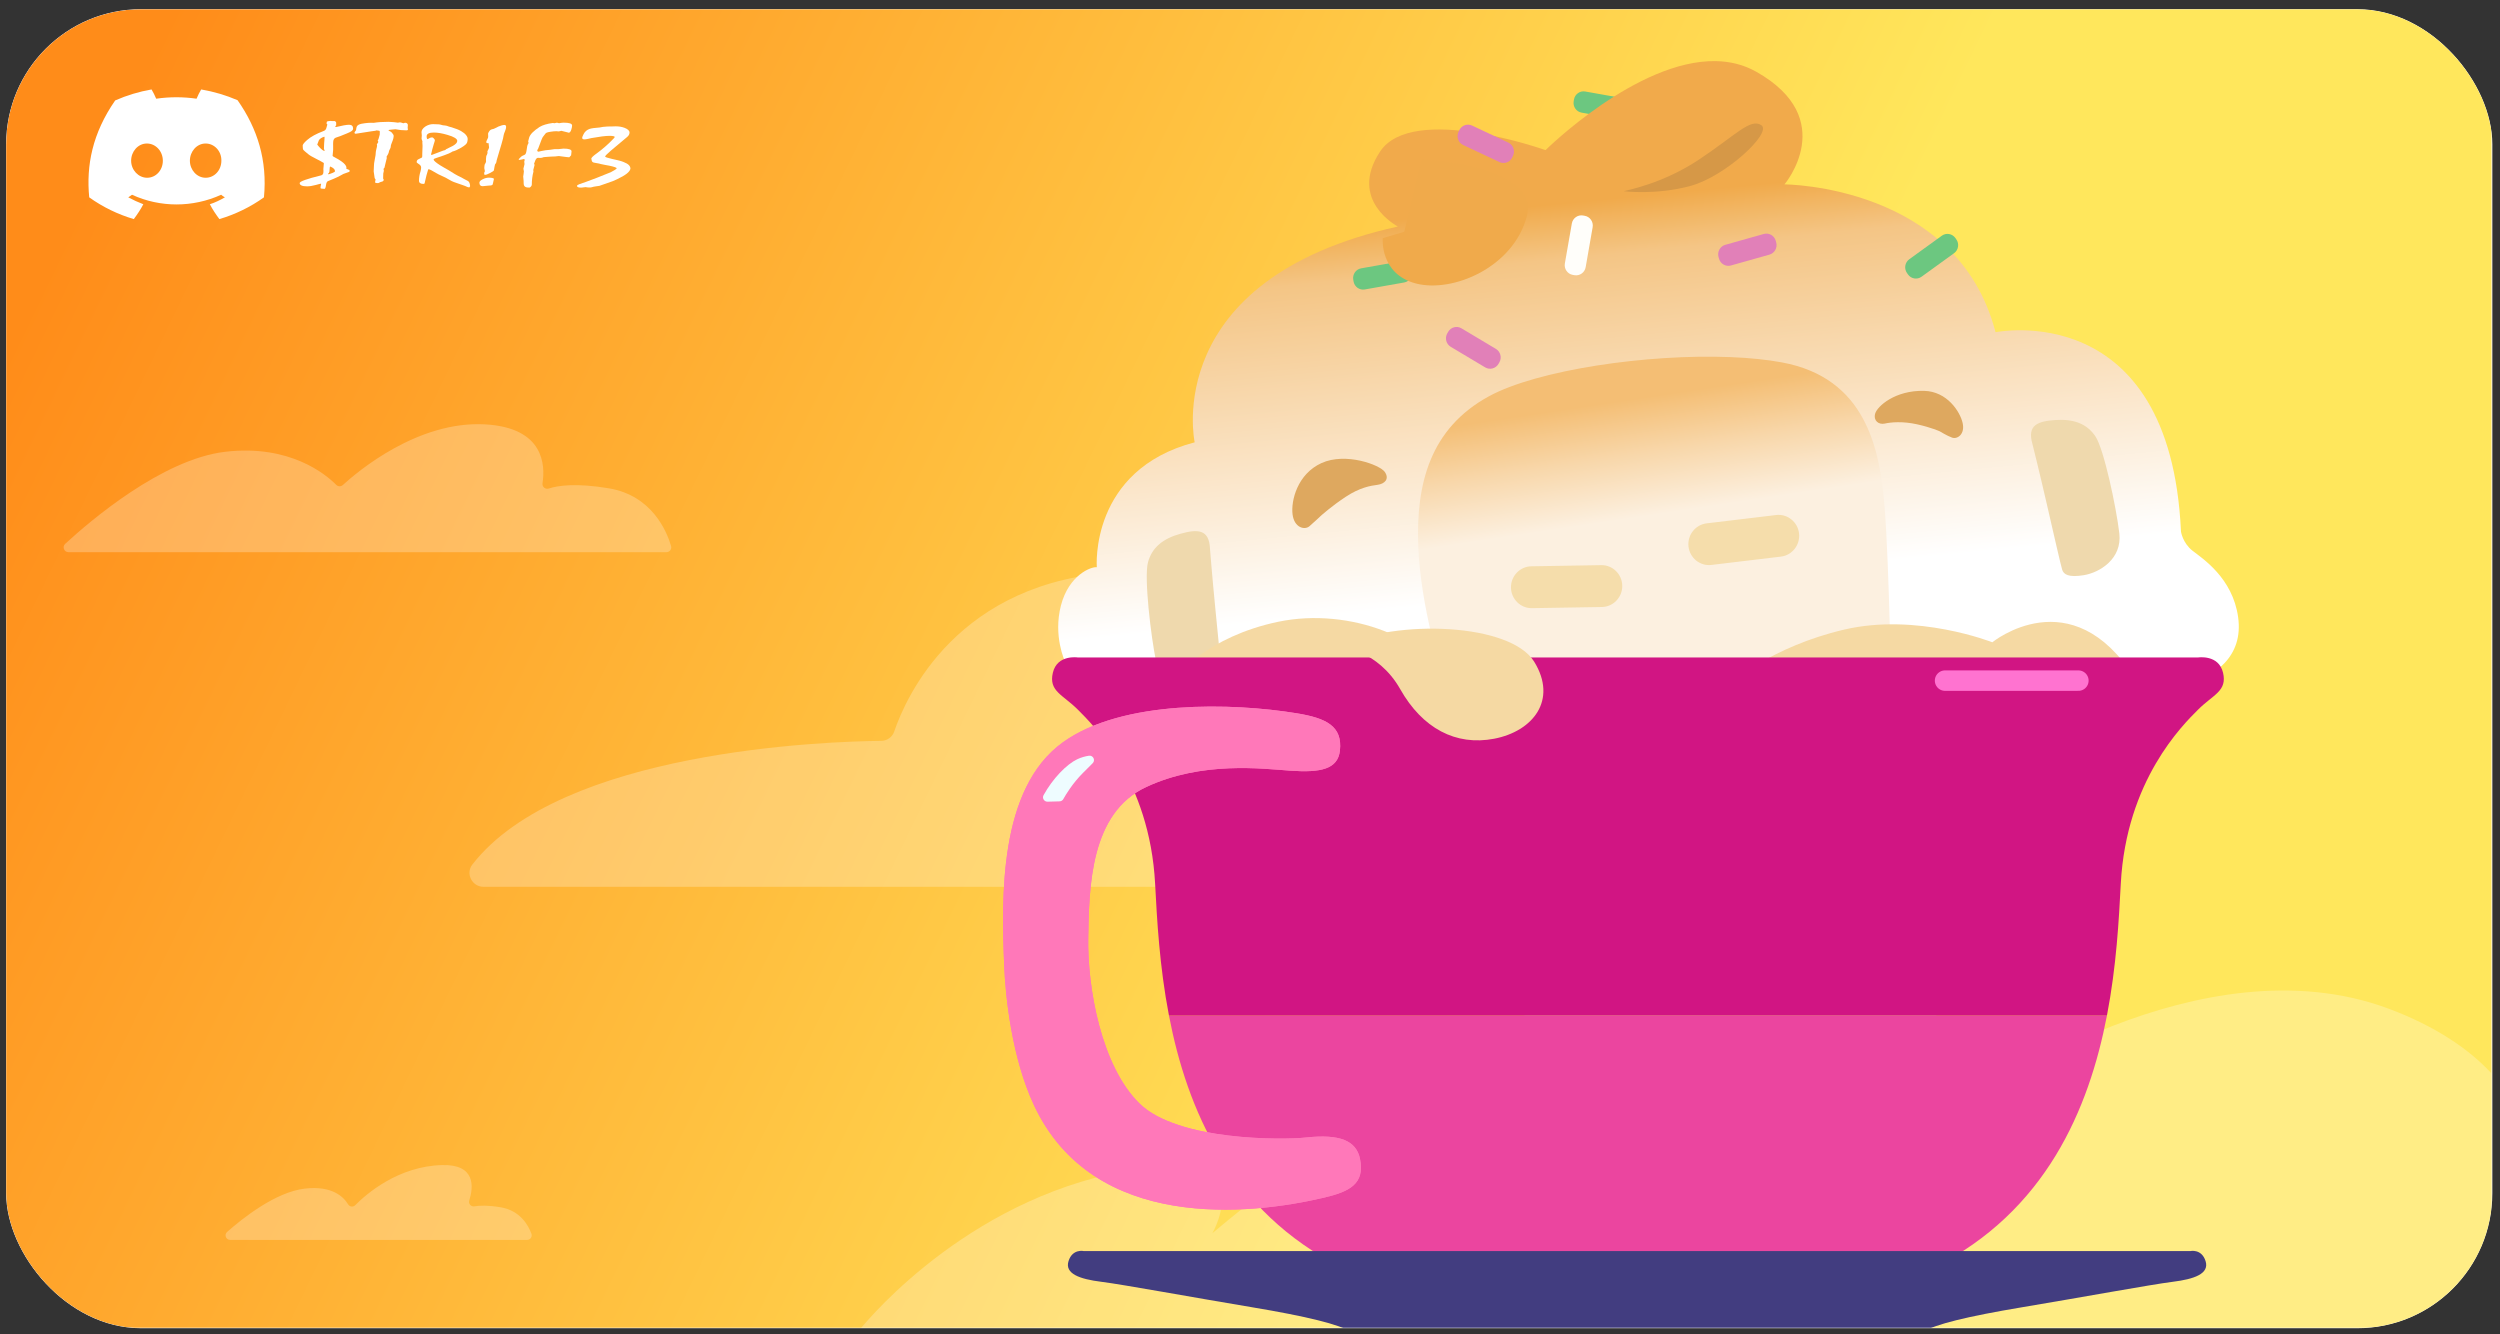 <?xml version="1.0" encoding="utf-8"?>
<svg width="815" height="435" viewBox="0 0 815 435" fill="none" xmlns="http://www.w3.org/2000/svg">
  <rect x="0" y="0" width="815" height="435" fill="#333333" stroke="none"/>
  <g clip-path="url(#clip0_867_93740)">
    <rect x="2" y="3" width="810.5" height="430" rx="44" fill="white"/>
    <g clip-path="url(#clip1_867_93740)">
      <mask id="mask0_867_93740" style="mask-type:luminance" maskUnits="userSpaceOnUse" x="-43" y="-167" width="900" height="600">
        <path d="M857 -167H-43V433H857V-167Z" fill="white"/>
      </mask>
      <g mask="url(#mask0_867_93740)">
        <path d="M43.51 1.75C20.549 1.75 1.763 20.537 1.763 43.498V391.947C1.763 414.908 20.549 433.695 43.51 433.695H770.489C793.45 433.695 812.237 414.908 812.237 391.947V43.498C812.237 20.537 793.45 1.75 770.489 1.75H43.51Z" fill="url(#paint0_linear_867_93740)"/>
        <g opacity="0.25">
          <path d="M774.217 433.512C586.691 433.512 279.786 434.079 279.786 434.079C279.786 434.079 310.576 394.309 361.891 382.763C413.207 371.217 395.247 402.007 395.247 402.007C395.247 402.007 506.859 307.072 569.721 305.789C632.583 304.507 645.412 357.105 645.412 357.105C645.412 357.105 717.254 305.789 778.833 328.882C794.034 334.582 804.984 342.073 812.194 349.898L812.117 395.645C812.117 395.645 811.952 399.925 809.883 405.58C806.058 416.039 796.101 431.55 774.217 433.512Z" fill="white"/>
          <path d="M157.62 289.097H522.578C525.865 289.097 528.097 285.702 526.729 282.712C524.372 277.563 518.902 269.947 506.209 262.331C492.268 253.967 481.813 254.896 475.931 256.769C473.28 257.614 470.52 255.974 470.033 253.234C468.722 245.859 464.11 233.597 448.216 226.643C435.018 220.869 426.396 223.789 421.334 227.533C418.707 229.477 414.935 228.02 414.256 224.824C411.207 210.479 400.743 184.693 364.944 186.494C312.109 189.152 295.314 227.301 291.517 238.465C290.899 240.283 289.202 241.5 287.281 241.521C269.276 241.714 182.937 244.599 153.988 281.834C151.692 284.787 153.879 289.097 157.62 289.097Z" fill="white"/>
          <path d="M22.334 180.011H217.253C218.3 180.011 219.062 179.014 218.769 178.009C217.389 173.261 212.587 161.541 198.426 159.18C187.808 157.411 181.926 158.272 178.902 159.261C177.771 159.631 176.669 158.688 176.856 157.512C177.788 151.628 177.354 139.474 158.253 138.35C136.309 137.059 116.605 153.686 111.77 158.113C111.149 158.681 110.205 158.659 109.612 158.062C106.231 154.658 94.459 144.805 73.443 147.277C52.852 149.7 29.302 169.871 21.257 177.288C20.203 178.26 20.9 180.011 22.334 180.011Z" fill="white"/>
          <path d="M75.03 404.208H171.851C172.893 404.208 173.606 403.172 173.245 402.194C172.223 399.416 169.563 394.633 163.183 393.569C159.095 392.888 156.381 392.97 154.631 393.268C153.545 393.453 152.645 392.416 152.978 391.366C154.353 387.034 155.168 379.514 144.095 379.813C129.826 380.198 119.49 389.171 115.802 392.894C115.122 393.58 113.983 393.448 113.486 392.62C112.038 390.207 108.305 386.437 99.35 387.49C89.809 388.613 79.025 397.196 74.038 401.608C73.01 402.517 73.658 404.208 75.03 404.208Z" fill="white"/>
        </g>
        <mask id="mask1_867_93740" style="mask-type:luminance" maskUnits="userSpaceOnUse" x="-43" y="-167" width="900" height="600">
          <path d="M-43 -167H857V433H-43V-167Z" fill="white"/>
        </mask>
        <g mask="url(#mask1_867_93740)">
          <path d="M881.41 636.847C861.694 635.75 838.008 629.487 833.117 587.287C827.418 538.104 825.381 461.512 863.538 436.366C893.944 416.329 929.455 431.247 934.147 474.967C937.211 503.527 940.746 544.332 935.628 584.741C931.996 613.412 918.114 638.89 881.41 636.847Z" fill="#698EFF"/>
        </g>
        <path d="M516.776 29.827L529.624 32.113C531.336 32.417 532.49 34.088 532.189 35.825L532.09 36.397C531.789 38.134 530.142 39.307 528.431 39.002L515.583 36.716C513.872 36.412 512.718 34.74 513.018 33.004L513.118 32.431C513.419 30.695 515.065 29.522 516.776 29.827Z" fill="#6CC780"/>
        <path d="M503.843 48.942C503.843 48.942 460.436 33.474 449.893 49.43C439.349 65.387 455.706 73.844 455.706 73.844C377.914 91.079 389.466 144.196 389.466 144.196C355.093 153.199 357.558 184.91 357.558 184.91C355.751 184.675 348.458 187.407 345.868 197.374C343.279 207.339 347.16 215.579 347.16 215.579C347.16 215.579 700.597 227.266 711.322 223.979C722.046 220.693 731.42 214.115 729.633 201.212C727.845 188.309 717.891 182.007 714.714 179.499C711.538 176.992 710.998 173.305 710.998 173.305C707.506 96.628 650.542 108.3 650.542 108.3C638.097 60.274 581.742 60.108 581.742 60.108C581.742 60.108 599.828 38.766 572.522 23.376C568.376 21.04 563.91 20.003 559.31 19.922C533.61 19.475 503.843 48.942 503.843 48.942Z" fill="url(#paint1_linear_867_93740)"/>
        <path d="M662.549 144.632C662.549 144.632 664.773 153.499 667.165 163.921C669.455 173.905 671.788 184.145 672.262 185.7C672.735 187.255 674.28 188.331 679.342 187.506C684.403 186.68 691.891 182.246 690.899 173.837C689.908 165.428 685.909 146.445 683.109 142.262C680.31 138.079 675.997 136.559 670.164 136.924C664.331 137.289 660.809 138.568 662.549 144.632Z" fill="#EFD9AD"/>
        <path d="M394.45 178.801C394.45 178.801 395.164 187.923 396.217 198.572C397.225 208.772 398.273 219.229 398.319 220.855C398.366 222.483 397.246 224.01 392.194 224.892C387.142 225.774 378.647 224.04 376.91 215.757C375.175 207.474 372.921 188.196 374.24 183.317C375.559 178.438 379.156 175.582 384.791 174.011C390.427 172.439 394.168 172.491 394.45 178.801Z" fill="#EFD9AD"/>
        <path d="M519.204 74.071L516.927 87.111C516.624 88.847 514.975 90.017 513.265 89.71L512.702 89.609C510.991 89.302 509.839 87.63 510.143 85.894L512.419 72.855C512.722 71.117 514.37 69.948 516.081 70.254L516.645 70.356C518.356 70.663 519.507 72.335 519.204 74.071Z" fill="#FFFEFA"/>
        <path d="M576.847 83.008L564.275 86.549C562.601 87.02 560.852 86.016 560.388 84.316L560.236 83.756C559.771 82.057 560.763 80.281 562.436 79.81L575.008 76.269C576.683 75.797 578.432 76.802 578.896 78.501L579.049 79.061C579.512 80.76 578.522 82.537 576.847 83.008Z" fill="#E180B8"/>
        <path d="M457.765 92.087L444.914 94.365C443.202 94.669 441.557 93.495 441.259 91.758L441.161 91.186C440.863 89.448 442.019 87.779 443.731 87.475L456.582 85.197C458.294 84.893 459.938 86.066 460.237 87.804L460.335 88.376C460.633 90.113 459.477 91.784 457.765 92.087Z" fill="#6CC780"/>
        <path d="M637.037 82.535L626.409 90.222C624.995 91.246 623.013 90.908 622.005 89.472L621.672 88.999C620.664 87.563 620.999 85.55 622.413 84.525L633.039 76.839C634.454 75.815 636.438 76.153 637.445 77.589L637.777 78.062C638.785 79.499 638.452 81.511 637.037 82.535Z" fill="#6CC780"/>
        <path d="M430.664 168.1C430.664 168.1 434.088 165.002 438.722 161.951C443.357 158.899 446.801 158.347 449.073 158.05C451.345 157.753 453.056 156.205 451.455 153.866C449.855 151.528 438.689 147.384 430.808 150.961C422.926 154.539 420.817 163.272 421.374 167.684C421.931 172.095 425.343 172.872 426.882 171.55C428.422 170.227 430.664 168.1 430.664 168.1Z" fill="#DEA85F"/>
        <path d="M632.37 140.616C632.37 140.616 629.651 139.37 624.947 138.322C620.243 137.274 616.411 137.64 614.45 138.083C612.489 138.526 610.654 137.181 611.304 134.835C611.955 132.49 617.751 127.2 627.235 127.416C634.785 127.588 639.021 134.25 639.828 137.937C640.634 141.623 638.041 143.264 636.389 142.67C634.737 142.076 632.37 140.616 632.37 140.616Z" fill="#DEA85F"/>
        <path d="M485.408 129.18C466.188 139.647 461.603 157.765 462.347 177.929C463.091 198.093 470.197 219.905 470.197 219.905L616.561 227.017C616.561 227.017 615.929 185.129 614.393 165.457C612.858 145.783 608.005 123.159 580.9 118.14C575.973 117.227 570.322 116.666 564.25 116.42C536.916 115.315 501.135 120.617 485.408 129.18Z" fill="url(#paint2_linear_867_93740)"/>
        <path d="M529.343 62.34C530.218 62.006 541.773 60.027 553.729 52.116C565.685 44.204 570.703 38.334 574.229 40.839C577.754 43.346 562.421 57.514 551.173 60.593C539.926 63.672 529.343 62.34 529.343 62.34Z" fill="#D69847"/>
        <path d="M450.776 77.636C450.776 77.636 449.699 89.344 461.635 92.429C473.569 95.514 493.331 87.229 497.765 70.491C502.199 53.753 463.431 51.969 463.431 51.969L457.788 75.546L450.776 77.636Z" fill="#F0AA4B"/>
        <path d="M580.596 181.453L557.914 184.171C554.241 184.611 550.884 181.921 550.452 178.193C550.02 174.465 552.672 171.055 556.344 170.615L579.026 167.897C582.699 167.457 586.056 170.147 586.488 173.875C586.92 177.603 584.269 181.013 580.596 181.453Z" fill="#F5DDAB"/>
        <path d="M522.241 197.883L499.406 198.262C495.708 198.323 492.634 195.304 492.576 191.55C492.518 187.796 495.496 184.675 499.193 184.614L522.027 184.235C525.725 184.173 528.799 187.194 528.857 190.948C528.915 194.701 525.938 197.821 522.241 197.883Z" fill="#F5DDAB"/>
        <path d="M484.175 119.772L472.934 113.057C471.438 112.164 470.935 110.188 471.817 108.668L472.107 108.167C472.989 106.647 474.935 106.134 476.431 107.029L487.672 113.743C489.169 114.638 489.673 116.613 488.791 118.134L488.5 118.633C487.618 120.154 485.673 120.666 484.175 119.772Z" fill="#E180B8"/>
        <path d="M479.892 40.929L491.729 46.491C493.305 47.231 493.996 49.147 493.266 50.748L493.025 51.275C492.295 52.876 490.407 53.579 488.83 52.839L476.994 47.277C475.418 46.536 474.726 44.62 475.457 43.02L475.697 42.493C476.427 40.893 478.316 40.188 479.892 40.929Z" fill="#E180B8"/>
        <path d="M564.002 222.807C564.002 222.807 577.424 210.83 601.172 205.254C624.921 199.678 649.495 209.385 649.495 209.385C649.495 209.385 675.308 188.321 695.959 221.155L564.002 222.807Z" fill="#F5D9A3"/>
        <path d="M382.965 221.27C383.206 220.546 393.585 207.512 416.756 202.685C439.926 197.857 466.717 208.236 472.51 224.407L382.965 221.27Z" fill="#F5D9A3"/>
        <path d="M437.558 413.266C438.131 413.552 507.314 413.376 533.973 413.298C560.632 413.376 629.815 413.552 630.388 413.266C666.939 394.99 681.008 361.486 686.865 331.066H381.081C386.938 361.486 401.007 394.99 437.558 413.266Z" fill="#EB459F"/>
        <path d="M724.711 219.3C723.293 213.272 716.554 214.337 716.554 214.337H541.101H526.845H351.391C351.391 214.337 344.653 213.272 343.235 219.3C341.816 225.328 346.428 226.393 351.391 231.358C356.356 236.322 374.795 254.406 376.567 288.092C377.18 299.747 377.983 314.975 381.081 331.066H686.865C689.962 314.975 690.765 299.747 691.378 288.092C693.151 254.406 711.59 236.322 716.554 231.358C721.519 226.393 726.129 225.328 724.711 219.3Z" fill="#D11583"/>
        <path d="M476.477 225.336L476.444 225.335L476.428 225.332L476.425 225.331H476.427H476.394M634.088 221.884H661.113H677.553" stroke="#FF73D0" stroke-width="6.671" stroke-linecap="round"/>
        <path d="M436.672 210.65C436.672 210.65 449.222 211.856 456.463 224.649C463.704 237.441 474.564 243.234 487.116 240.82C499.666 238.406 507.872 228.269 500.149 215.718C492.426 203.168 455.498 201.719 436.672 210.65Z" fill="#F5D9A3"/>
        <path d="M719.017 411.117C717.712 406.984 714.013 407.855 714.013 407.855H568.688H566.313H353.344C353.344 407.855 349.647 406.984 348.341 411.117C347.036 415.25 352.04 416.991 359.001 417.861C365.961 418.731 389.671 423.081 407.944 426.126C426.215 429.172 436.657 431.782 440.355 434.176H539.316H595.687H627.004C630.701 431.782 641.142 429.172 659.414 426.126C677.686 423.081 701.396 418.731 708.357 417.861C715.318 416.991 720.322 415.25 719.017 411.117Z" fill="#423D80"/>
        <path d="M346.552 241.957C325.551 257.029 326.459 292.495 327.372 315.024C327.767 324.763 329.819 344.855 337.114 360.387C356.527 401.717 407.601 396.088 431.561 390.446C439.93 388.474 444.997 385.969 443.371 377.835C442.169 371.831 436.765 369.628 425.756 370.83C418.166 371.658 383.999 371.956 371.517 359.778C359.035 347.6 354.468 322.027 354.772 305.587C355.076 289.146 355.381 265.095 373.648 256.571C391.914 248.046 411.533 250.603 420.725 251.247C430.589 251.94 436.16 250.732 436.818 244.672C437.684 236.712 432.353 234.102 422.663 232.52C401.764 229.109 365.908 228.066 346.552 241.957Z" fill="#FF78B9"/>
        <path d="M346.552 241.957C325.551 257.029 326.459 292.495 327.372 315.024C327.767 324.763 329.819 344.855 337.114 360.387C356.527 401.717 407.601 396.088 431.561 390.446C439.93 388.474 444.997 385.969 443.371 377.835C442.169 371.831 436.765 369.628 425.756 370.83C418.166 371.658 383.999 371.956 371.517 359.778C359.035 347.6 354.468 322.027 354.772 305.587C355.076 289.146 355.381 265.095 373.648 256.571C391.914 248.046 411.533 250.603 420.725 251.247C430.589 251.94 436.16 250.732 436.818 244.672C437.684 236.712 432.353 234.102 422.663 232.52C401.764 229.109 365.908 228.066 346.552 241.957Z" fill="#FF78B9"/>
        <path d="M341.504 261.352L345.426 261.24C345.932 261.225 346.388 260.952 346.635 260.51C347.476 259.001 349.692 255.328 353 252.02L356.217 248.803C357.197 247.822 356.358 246.158 354.986 246.366C353.832 246.542 352.509 246.885 351.16 247.523C347.728 249.149 343.179 253.809 340.193 259.243C339.663 260.208 340.404 261.384 341.504 261.352Z" fill="#EEFCFF"/>
        <mask id="mask2_867_93740" style="mask-type:luminance" maskUnits="userSpaceOnUse" x="-43" y="-167" width="900" height="600">
          <path d="M-43 -167H857V433H-43V-167Z" fill="white"/>
        </mask>
        <g mask="url(#mask2_867_93740)">
          <path d="M 105.573 53.285 C 105.539 53.23 105.52 53.17 105.52 53.106 C 105.312 52.95 104.99 52.765 104.549 52.548 C 104.107 52.333 103.595 52.065 103.007 51.743 C 102.47 51.469 101.992 51.214 101.567 50.979 C 101.144 50.746 100.796 50.514 100.519 50.283 C 100.051 49.899 99.681 49.588 99.404 49.354 C 99.127 49.121 98.971 48.971 98.936 48.906 C 98.832 48.806 98.765 48.633 98.73 48.39 C 98.695 48.146 98.678 47.832 98.678 47.447 C 98.678 47.282 98.794 47.048 99.029 46.744 C 99.262 46.442 99.622 46.08 100.103 45.657 C 100.726 45.106 101.483 44.589 102.374 44.107 C 103.262 43.626 104.267 43.174 105.392 42.751 C 105.668 42.66 105.884 42.535 106.039 42.373 C 106.196 42.213 106.308 42.018 106.378 41.787 C 106.479 41.421 106.593 41.026 106.714 40.603 L 106.455 40.287 C 106.455 40.094 106.497 39.875 106.584 39.626 C 106.653 39.58 106.781 39.542 106.96 39.508 C 107.14 39.478 107.397 39.448 107.725 39.42 C 107.899 39.448 108.096 39.466 108.32 39.474 C 108.546 39.484 108.812 39.479 109.124 39.461 C 109.332 39.58 109.47 39.682 109.539 39.764 C 109.574 39.81 109.592 39.922 109.592 40.101 C 109.592 40.28 109.592 40.521 109.592 40.824 C 109.592 40.907 109.566 40.948 109.513 40.948 C 109.461 40.948 109.384 41.058 109.281 41.279 C 109.314 41.334 109.349 41.368 109.384 41.381 C 109.419 41.395 109.487 41.402 109.592 41.402 C 111.596 40.916 113.005 40.672 113.819 40.672 C 114.23 40.672 114.551 40.776 114.777 40.983 C 115.001 41.189 115.114 41.503 115.114 41.926 C 115.114 42.137 115.022 42.339 114.84 42.531 C 114.659 42.724 114.379 42.913 113.999 43.096 C 113.669 43.253 113.341 43.396 113.015 43.529 C 112.687 43.663 112.348 43.799 112.001 43.936 C 111.743 44.056 111.399 44.199 110.965 44.363 C 110.532 44.528 110.023 44.702 109.435 44.886 C 109.194 44.969 108.996 45.143 108.84 45.409 C 108.683 45.675 108.605 46.034 108.605 46.483 C 108.605 46.63 108.6 46.804 108.594 47.006 C 108.584 47.208 108.587 47.434 108.605 47.681 C 108.605 47.976 108.605 48.221 108.605 48.418 C 108.605 48.616 108.605 48.774 108.605 48.892 C 108.605 49.104 108.577 49.426 108.515 49.856 C 108.455 50.288 108.425 50.61 108.425 50.82 C 108.529 50.93 108.607 51.005 108.657 51.041 C 109.297 51.371 109.847 51.675 110.304 51.949 C 110.762 52.225 111.112 52.454 111.353 52.638 C 111.856 52.997 112.237 53.336 112.496 53.657 C 112.753 53.978 112.907 54.29 112.96 54.592 C 112.928 54.63 112.902 54.673 112.884 54.723 C 112.867 54.774 112.855 54.841 112.855 54.923 C 112.893 54.98 113.002 55.046 113.18 55.123 C 113.36 55.201 113.6 55.3 113.894 55.419 C 113.947 55.494 113.97 55.599 113.97 55.736 C 113.97 55.8 113.963 55.855 113.945 55.901 C 113.929 55.947 113.894 55.99 113.842 56.025 L 111.923 56.714 C 111.717 56.833 111.461 56.975 111.161 57.141 C 110.859 57.306 110.492 57.494 110.059 57.705 C 109.747 57.861 109.329 58.052 108.802 58.276 C 108.272 58.502 107.662 58.752 106.974 59.026 C 106.611 59.129 106.378 59.567 106.276 60.341 C 106.172 61.118 106.015 61.528 105.807 61.574 C 105.375 61.556 105.046 61.528 104.821 61.491 C 104.595 61.455 104.485 61.395 104.485 61.313 C 104.485 61.167 104.499 60.978 104.524 60.748 C 104.551 60.519 104.607 60.253 104.692 59.949 L 104.562 59.88 C 104.319 59.945 104.056 60.012 103.772 60.08 C 103.489 60.149 103.204 60.225 102.931 60.307 C 102.394 60.454 101.889 60.564 101.41 60.637 C 100.937 60.712 100.501 60.748 100.103 60.748 C 99.327 60.748 98.73 60.659 98.316 60.48 C 97.901 60.3 97.694 60.032 97.694 59.673 C 97.694 59.417 98.274 59.077 99.442 58.654 C 100.607 58.233 102.359 57.737 104.692 57.168 C 104.884 57.121 105.046 57.023 105.183 56.871 C 105.322 56.72 105.399 56.511 105.417 56.245 C 105.451 56.063 105.462 55.874 105.444 55.681 C 105.427 55.488 105.417 55.3 105.417 55.117 C 105.467 54.501 105.52 53.891 105.573 53.285 Z M 105.727 44.555 C 105.295 44.693 104.935 44.859 104.641 45.051 C 104.347 45.244 104.122 45.46 103.966 45.698 C 103.775 46.194 103.595 46.671 103.422 47.13 C 103.561 47.315 103.707 47.498 103.863 47.681 C 104.017 47.866 104.19 48.058 104.38 48.259 C 104.605 48.48 104.821 48.671 105.029 48.831 C 105.237 48.992 105.444 49.109 105.652 49.182 C 105.791 49.146 105.859 49.1 105.859 49.044 L 105.6 48.59 C 105.6 48.38 105.607 48.118 105.624 47.805 C 105.642 47.493 105.659 47.112 105.676 46.662 C 105.711 46.24 105.742 45.869 105.768 45.547 C 105.793 45.226 105.807 44.955 105.807 44.734 L 105.727 44.555 Z M 107.697 54.29 C 107.612 54.318 107.552 54.391 107.517 54.51 C 107.484 54.631 107.466 54.796 107.466 55.006 C 107.466 55.383 107.44 55.683 107.391 55.908 C 107.336 56.133 107.284 56.278 107.231 56.342 C 107.147 56.424 107.077 56.496 107.025 56.555 C 106.974 56.615 106.947 56.668 106.947 56.714 C 106.947 56.76 107.016 56.796 107.154 56.824 C 107.379 56.751 107.601 56.675 107.816 56.596 C 108.03 56.519 108.234 56.443 108.425 56.369 C 108.702 56.259 108.899 56.159 109.02 56.066 C 109.142 55.974 109.204 55.878 109.204 55.777 C 109.204 55.511 109.084 55.255 108.84 55.006 C 108.599 54.759 108.217 54.521 107.697 54.29 Z" fill="white"/>
          <path d="M 121.824 40.046 C 122.493 39.935 123.22 39.853 124.01 39.797 C 124.798 39.743 125.672 39.715 126.63 39.715 C 126.81 39.715 127.076 39.732 127.426 39.762 C 127.774 39.796 128.053 39.811 128.265 39.811 C 128.574 39.839 128.81 39.866 128.975 39.893 C 129.152 39.921 129.396 39.955 129.706 39.99 L 130.388 39.88 C 130.534 39.889 130.692 39.924 130.865 39.983 C 131.034 40.043 131.242 40.11 131.486 40.183 C 131.617 40.137 131.804 40.081 132.048 40.017 C 132.292 40.017 132.489 40.071 132.644 40.176 C 132.798 40.281 132.901 40.431 132.951 40.624 C 132.951 40.771 132.951 40.916 132.951 41.057 C 132.951 41.2 132.933 41.349 132.901 41.504 C 132.884 41.579 132.893 41.693 132.925 41.849 C 132.958 42.005 132.974 42.125 132.974 42.207 C 132.974 42.308 132.933 42.381 132.853 42.427 C 132.772 42.473 132.666 42.496 132.535 42.496 C 131.917 42.496 131.307 42.467 130.703 42.407 C 130.102 42.348 129.501 42.258 128.899 42.137 C 128.381 42.194 127.924 42.235 127.533 42.262 C 127.225 42.281 126.997 42.308 126.851 42.344 C 126.703 42.381 126.63 42.427 126.63 42.482 C 126.695 42.546 126.784 42.616 126.9 42.689 C 127.015 42.763 127.153 42.831 127.314 42.895 C 127.427 42.941 127.558 43.04 127.704 43.191 C 127.851 43.342 128.006 43.547 128.167 43.804 C 128.233 43.905 128.278 44.001 128.302 44.093 C 128.326 44.186 128.339 44.273 128.339 44.355 C 128.339 44.547 128.305 44.788 128.241 45.078 C 128.175 45.367 128.104 45.603 128.024 45.787 C 127.876 46.146 127.762 46.442 127.68 46.675 C 127.6 46.909 127.533 47.086 127.485 47.204 C 127.452 47.297 127.427 47.407 127.411 47.535 C 127.394 47.664 127.379 47.812 127.363 47.976 C 127.347 48.114 127.28 48.286 127.167 48.492 C 127.054 48.7 126.939 48.936 126.825 49.201 C 126.825 49.322 126.801 49.459 126.753 49.614 C 126.704 49.77 126.64 49.95 126.557 50.151 C 126.51 50.272 126.431 50.406 126.327 50.557 C 126.221 50.709 126.119 50.886 126.022 51.088 C 126.052 51.226 126.077 51.369 126.094 51.515 C 126.029 51.773 125.964 52.039 125.898 52.313 C 125.803 52.708 125.704 53.108 125.605 53.511 C 125.509 53.916 125.419 54.305 125.337 54.681 C 125.241 54.791 125.135 54.915 125.02 55.054 C 125.02 55.118 125.04 55.217 125.081 55.349 C 125.123 55.482 125.142 55.591 125.142 55.673 C 125.142 55.774 125.11 55.923 125.045 56.12 C 124.979 56.318 124.946 56.463 124.946 56.554 C 124.946 56.729 124.937 57 124.923 57.366 C 124.907 57.734 124.9 58.01 124.9 58.193 C 124.979 58.349 125.054 58.501 125.117 58.647 C 125.068 58.776 125.016 58.88 124.961 58.957 C 124.903 59.035 124.824 59.097 124.727 59.143 C 124.435 59.244 124.167 59.326 123.923 59.39 C 123.76 59.482 123.627 59.557 123.521 59.611 C 123.416 59.667 123.322 59.694 123.239 59.694 C 122.882 59.694 122.629 59.667 122.484 59.611 C 122.337 59.557 122.263 59.482 122.263 59.39 C 122.297 59.088 122.353 58.794 122.435 58.51 C 122.401 58.474 122.365 58.419 122.323 58.344 C 122.285 58.271 122.224 58.179 122.141 58.069 C 122.06 57.353 121.954 56.619 121.824 55.865 C 121.871 55.324 121.896 54.778 121.896 54.227 C 121.896 53.971 121.918 53.646 121.957 53.257 C 121.999 52.867 122.076 52.415 122.189 51.901 C 122.304 51.387 122.385 50.937 122.435 50.551 C 122.484 50.166 122.507 49.85 122.507 49.601 C 122.507 49.491 122.529 49.351 122.568 49.181 C 122.61 49.012 122.654 48.803 122.703 48.554 C 122.751 48.344 122.801 48.153 122.85 47.982 C 122.898 47.813 122.924 47.661 122.924 47.522 C 122.924 47.449 122.915 47.371 122.898 47.288 C 122.882 47.206 122.864 47.131 122.85 47.067 C 123.011 46.839 123.133 46.653 123.213 46.51 C 123.296 46.369 123.338 46.274 123.338 46.228 C 123.271 46.108 123.2 45.989 123.12 45.869 C 123.216 45.74 123.322 45.51 123.435 45.174 C 123.548 44.839 123.67 44.401 123.801 43.859 C 123.801 43.749 123.801 43.617 123.801 43.46 C 123.801 43.304 123.809 43.115 123.825 42.895 L 123.68 42.648 C 123.613 42.63 123.497 42.607 123.325 42.578 C 123.155 42.551 122.938 42.528 122.679 42.509 L 122.362 42.633 C 122.15 42.662 121.935 42.689 121.715 42.717 C 121.495 42.745 121.265 42.777 121.021 42.813 C 119.327 43.08 117.651 43.341 115.995 43.597 C 115.864 43.597 115.757 43.568 115.676 43.508 C 115.594 43.449 115.554 43.368 115.554 43.267 C 115.554 43.213 115.594 43.117 115.676 42.978 C 115.757 42.841 115.888 42.662 116.066 42.441 C 116.101 42.121 116.14 41.854 116.19 41.643 C 116.239 41.432 116.294 41.271 116.361 41.161 C 116.489 40.958 116.689 40.789 116.956 40.651 C 117.225 40.513 117.547 40.408 117.92 40.334 C 118.67 40.197 119.369 40.105 120.019 40.058 C 120.669 40.014 121.27 40.01 121.824 40.046 Z" fill="white"/>
          <path d="M 141.368 51.994 C 141.368 52.178 141.542 52.422 141.89 52.73 C 142.24 53.038 142.763 53.417 143.461 53.867 C 143.915 54.152 144.383 54.428 144.868 54.699 C 145.351 54.969 145.831 55.244 146.309 55.519 C 146.518 55.647 146.787 55.815 147.118 56.022 C 147.449 56.228 147.835 56.469 148.276 56.745 C 148.594 56.928 148.928 57.111 149.276 57.294 C 149.626 57.478 150.002 57.662 150.407 57.846 C 150.676 58.002 150.976 58.172 151.307 58.356 C 151.638 58.539 152.017 58.735 152.447 58.947 C 152.692 59.057 152.881 59.257 153.016 59.547 C 153.151 59.835 153.231 60.209 153.255 60.668 L 153.09 61.027 L 152.907 61.095 C 152.784 61.095 152.621 61.056 152.419 60.978 C 152.217 60.9 151.963 60.789 151.656 60.641 C 151.595 60.613 151.316 60.512 150.819 60.337 C 150.323 60.163 149.61 59.916 148.68 59.594 C 148.166 59.429 147.694 59.243 147.266 59.036 C 146.836 58.83 146.444 58.612 146.088 58.383 C 145.881 58.245 145.614 58.094 145.29 57.929 C 144.965 57.764 144.582 57.584 144.142 57.392 C 143.687 57.198 143.295 57.015 142.964 56.841 C 142.633 56.666 142.371 56.519 142.175 56.4 C 141.513 55.996 140.974 55.688 140.557 55.477 C 140.142 55.265 139.853 55.16 139.694 55.16 C 139.572 55.29 139.505 55.423 139.492 55.56 C 139.345 55.992 139.189 56.536 139.023 57.192 C 138.858 57.848 138.678 58.612 138.482 59.484 C 138.482 59.64 138.445 59.757 138.371 59.835 C 138.297 59.913 138.187 59.953 138.04 59.953 C 137.563 59.953 137.201 59.866 136.956 59.691 C 136.712 59.516 136.59 59.254 136.59 58.906 C 136.59 58.438 136.629 57.947 136.708 57.433 C 136.787 56.919 136.92 56.377 137.102 55.808 C 137.165 55.56 137.21 55.337 137.242 55.14 C 137.272 54.942 137.287 54.762 137.287 54.596 C 137.287 54.175 137.044 53.812 136.561 53.508 C 136.078 53.206 135.835 52.99 135.835 52.861 C 135.835 52.66 135.874 52.483 135.954 52.331 C 136.034 52.18 136.155 52.058 136.313 51.966 C 136.718 51.774 137.091 51.591 137.435 51.415 C 137.521 51.378 137.579 51.316 137.609 51.229 C 137.64 51.142 137.656 51.02 137.656 50.865 C 137.656 50.773 137.656 50.674 137.656 50.569 C 137.656 50.463 137.656 50.364 137.656 50.273 C 137.692 49.456 137.722 48.607 137.746 47.726 C 137.746 47.661 137.746 47.559 137.746 47.422 C 137.746 47.285 137.734 47.106 137.709 46.885 C 137.685 46.72 137.679 46.566 137.69 46.424 C 137.703 46.281 137.709 46.151 137.709 46.031 C 137.635 45.848 137.571 45.689 137.516 45.557 C 137.463 45.424 137.435 45.297 137.435 45.178 C 137.435 45.068 137.447 44.896 137.47 44.661 C 137.496 44.427 137.508 44.26 137.508 44.159 C 137.508 44.031 137.493 43.851 137.463 43.622 C 137.431 43.392 137.416 43.218 137.416 43.099 C 137.416 42.768 137.516 42.451 137.718 42.149 C 137.92 41.845 138.23 41.548 138.647 41.254 C 139.051 40.997 139.464 40.802 139.887 40.668 C 140.309 40.535 140.74 40.469 141.182 40.469 C 141.391 40.469 141.7 40.48 142.111 40.503 C 142.52 40.526 142.842 40.538 143.076 40.538 C 143.234 40.538 143.668 40.639 144.38 40.84 C 144.661 40.859 144.913 40.885 145.133 40.917 C 145.354 40.949 145.531 40.983 145.666 41.02 C 145.972 41.13 146.212 41.215 146.383 41.275 C 146.554 41.335 146.678 41.368 146.75 41.377 C 146.959 41.432 147.139 41.479 147.292 41.516 C 147.446 41.553 147.571 41.598 147.669 41.653 C 147.829 41.708 148.015 41.773 148.23 41.846 C 148.444 41.92 148.685 42.003 148.955 42.094 C 149.397 42.259 149.809 42.451 150.195 42.672 C 150.581 42.892 150.946 43.131 151.288 43.388 C 151.68 43.718 151.975 44.042 152.171 44.359 C 152.367 44.675 152.466 44.991 152.466 45.302 C 152.466 45.393 152.455 45.524 152.438 45.694 C 152.419 45.865 152.386 46.055 152.336 46.266 C 152.299 46.531 152.114 46.818 151.785 47.126 C 151.454 47.434 150.976 47.771 150.351 48.139 C 149.8 48.46 149.286 48.728 148.807 48.944 C 148.33 49.16 147.89 49.314 147.486 49.405 C 147.327 49.488 147.203 49.567 147.118 49.64 C 146.994 49.731 146.737 49.859 146.347 50.024 C 145.955 50.19 145.421 50.397 144.747 50.645 C 143.522 51.094 142.652 51.391 142.138 51.533 C 141.624 51.675 141.368 51.829 141.368 51.994 Z M 139.438 45.357 C 139.671 45.229 139.89 45.102 140.097 44.978 C 140.306 44.853 140.576 44.792 140.907 44.792 C 141.054 44.792 141.235 44.914 141.449 45.157 C 141.664 45.401 141.771 45.582 141.771 45.701 C 141.771 45.766 141.741 45.912 141.678 46.142 C 141.617 46.371 141.518 46.684 141.383 47.079 C 141.102 47.969 140.944 48.527 140.907 48.751 C 140.871 48.976 140.791 49.327 140.668 49.805 C 140.618 49.924 140.569 50.079 140.52 50.273 C 140.52 50.356 140.542 50.415 140.585 50.452 C 140.629 50.488 140.687 50.506 140.759 50.506 C 143.198 49.588 144.46 49.112 144.545 49.074 C 144.644 49.056 144.747 49.031 144.859 48.999 C 144.968 48.967 145.072 48.933 145.169 48.896 L 145.445 48.635 C 146.155 48.295 146.89 47.932 147.65 47.547 C 148.128 47.271 148.482 47 148.716 46.734 C 148.95 46.469 149.066 46.202 149.066 45.935 C 149.066 45.596 148.803 45.261 148.276 44.93 C 147.749 44.6 146.959 44.283 145.905 43.981 C 145.011 43.714 144.197 43.519 143.461 43.395 C 142.726 43.27 142.059 43.209 141.458 43.209 C 140.674 43.209 140.084 43.313 139.685 43.519 C 139.287 43.726 139.088 44.031 139.088 44.434 C 139.088 44.746 139.119 44.983 139.18 45.143 C 139.241 45.303 139.326 45.375 139.438 45.357 Z" fill="white"/>
          <path d="M 159.361 57.917 C 159.846 57.917 160.229 57.952 160.511 58.021 C 160.791 58.09 160.964 58.184 161.026 58.303 L 160.794 59.363 C 160.746 59.493 160.716 59.623 160.7 59.757 C 160.682 59.889 160.652 60.019 160.605 60.149 C 160.525 60.268 160.393 60.355 160.205 60.41 C 160.016 60.466 159.759 60.492 159.432 60.492 C 159.18 60.492 158.831 60.527 158.387 60.596 C 157.941 60.664 157.6 60.699 157.364 60.699 C 157.005 60.699 156.736 60.605 156.556 60.417 C 156.375 60.228 156.285 59.937 156.285 59.543 C 156.285 59.175 156.633 58.812 157.329 58.454 C 158.026 58.097 158.703 57.917 159.361 57.917 Z M 158.892 49.326 C 159.064 49.023 159.197 48.757 159.29 48.527 C 159.384 48.298 159.432 48.105 159.432 47.949 C 159.432 47.866 159.412 47.758 159.371 47.626 C 159.334 47.493 159.306 47.174 159.29 46.668 C 159.197 46.688 159.095 46.697 158.985 46.697 L 158.586 46.544 L 158.516 46.352 C 158.516 46.14 158.629 45.833 158.857 45.429 C 159.082 45.025 159.18 44.728 159.149 44.534 L 159.126 43.805 C 159.095 43.676 159.107 43.531 159.161 43.37 C 159.214 43.21 159.306 43.047 159.432 42.882 C 159.557 42.681 159.698 42.518 159.855 42.394 C 160.011 42.269 160.181 42.19 160.369 42.153 C 160.447 42.125 160.538 42.099 160.64 42.077 C 160.743 42.054 160.839 42.034 160.933 42.014 C 161.231 41.877 161.513 41.746 161.78 41.622 C 162.045 41.498 162.288 41.372 162.507 41.244 C 162.897 41.088 163.255 40.963 163.574 40.872 C 163.896 40.78 164.179 40.734 164.432 40.734 C 164.637 40.734 164.78 40.792 164.866 40.906 C 164.952 41.021 164.995 41.193 164.995 41.422 C 164.995 41.559 164.968 41.741 164.911 41.967 C 164.857 42.191 164.767 42.451 164.644 42.745 C 164.517 43.047 164.414 43.309 164.336 43.529 C 164.258 43.75 164.211 43.929 164.195 44.066 C 164.179 44.268 164.11 44.633 163.985 45.161 C 163.861 45.689 163.673 46.366 163.421 47.191 C 163.25 47.743 163.038 48.442 162.789 49.291 C 162.537 50.141 162.249 51.125 161.919 52.246 C 161.919 52.347 161.9 52.466 161.861 52.603 C 161.823 52.74 161.78 52.911 161.732 53.112 C 161.701 53.167 161.662 53.23 161.614 53.298 C 161.569 53.367 161.505 53.439 161.427 53.512 C 161.395 53.576 161.34 53.776 161.261 54.11 C 161.183 54.445 161.099 54.921 161.004 55.536 C 160.957 55.71 160.546 55.997 159.772 56.396 C 158.997 56.796 158.477 56.996 158.21 56.996 C 158.039 56.987 157.93 56.959 157.882 56.912 C 157.882 56.868 157.873 56.78 157.859 56.651 C 157.843 56.523 157.834 56.427 157.834 56.363 L 158.071 55.797 C 158.008 55.467 157.946 55.145 157.882 54.833 C 157.882 54.622 157.895 54.421 157.917 54.228 C 157.94 54.035 157.969 53.846 157.999 53.663 C 158.094 53.452 158.187 53.282 158.28 53.154 C 158.329 53.062 158.367 52.966 158.399 52.865 C 158.431 52.763 158.447 52.681 158.447 52.617 C 158.431 52.378 158.422 52.153 158.422 51.942 C 158.422 51.988 158.426 51.961 158.433 51.86 C 158.442 51.758 158.452 51.598 158.468 51.378 C 158.5 51.294 158.516 51.215 158.516 51.137 C 158.516 51.059 158.516 50.974 158.516 50.882 C 158.688 50.597 158.809 50.327 158.879 50.069 C 158.95 49.813 158.953 49.565 158.892 49.326 Z" fill="white"/>
          <path d="M 172.719 61.14 C 172.645 61.14 172.569 61.14 172.494 61.14 C 172.42 61.14 172.323 61.14 172.203 61.14 C 171.844 61.14 171.539 61.076 171.292 60.946 C 171.044 60.818 170.876 60.617 170.786 60.341 C 170.757 60.258 170.735 60.104 170.719 59.88 C 170.703 59.655 170.697 59.354 170.697 58.977 C 170.697 58.822 170.674 58.579 170.629 58.248 C 170.584 57.917 170.562 57.674 170.562 57.517 C 170.562 57.462 170.58 57.366 170.616 57.229 C 170.654 57.092 170.681 56.903 170.697 56.664 C 170.728 56.445 170.757 56.178 170.786 55.865 C 170.757 55.572 170.705 55.283 170.629 54.999 C 170.734 54.512 170.854 54.016 170.991 53.512 C 171.002 53.439 170.992 53.306 170.956 53.112 C 170.919 52.918 170.901 52.79 170.901 52.726 C 170.901 52.662 170.925 52.569 170.977 52.444 C 171.03 52.32 171.057 52.221 171.057 52.148 C 171.057 52.057 171.03 51.983 170.977 51.928 C 170.925 51.873 170.848 51.846 170.744 51.846 C 170.667 51.864 170.58 51.884 170.484 51.907 C 170.385 51.93 170.284 51.956 170.179 51.983 C 170.09 51.992 169.979 52.011 169.842 52.038 C 169.707 52.065 169.543 52.097 169.346 52.134 L 169.145 52.052 L 169.079 51.914 C 169.214 51.767 169.352 51.625 169.494 51.487 C 169.636 51.35 169.765 51.211 169.886 51.074 C 170.022 50.955 170.188 50.848 170.382 50.757 C 170.577 50.666 170.78 50.574 170.991 50.482 C 171.153 50.427 171.292 50.281 171.403 50.041 C 171.516 49.802 171.603 49.454 171.663 48.995 C 171.724 48.472 171.792 48.045 171.866 47.714 C 171.94 47.384 172.015 47.159 172.091 47.04 C 172.149 46.93 172.226 46.788 172.314 46.613 C 172.314 46.558 172.291 46.471 172.248 46.352 C 172.201 46.233 172.179 46.149 172.179 46.103 C 172.284 45.682 172.388 45.273 172.494 44.878 C 172.673 44.309 173.049 43.74 173.62 43.171 C 174.189 42.601 174.952 42.005 175.91 41.381 C 176.9 40.784 178.332 40.352 180.206 40.087 C 180.415 40.113 180.601 40.142 180.768 40.169 L 181.509 40.003 C 181.583 40.003 181.676 40.017 181.79 40.046 C 181.901 40.072 182.049 40.113 182.228 40.169 C 182.573 40.105 182.873 40.058 183.125 40.031 C 183.381 40.005 183.584 39.99 183.732 39.99 C 184.664 39.99 185.356 40.066 185.814 40.217 C 186.271 40.369 186.499 40.601 186.499 40.912 C 186.499 41.088 186.48 41.285 186.442 41.504 C 186.406 41.725 186.342 41.963 186.252 42.221 C 186.146 42.56 186.027 42.814 185.892 42.985 C 185.757 43.155 185.608 43.249 185.442 43.267 C 185.053 43.156 184.657 43.054 184.252 42.958 C 183.848 42.862 183.427 42.758 182.993 42.648 L 182.182 42.84 C 181.929 42.822 181.652 42.799 181.353 42.772 C 181.096 42.772 180.807 42.787 180.486 42.819 C 180.162 42.851 179.83 42.895 179.484 42.95 C 178.541 43.087 177.993 43.278 177.844 43.522 C 177.696 43.765 177.44 44.093 177.08 44.506 C 176.96 44.598 176.768 44.97 176.507 45.621 C 176.244 46.274 175.896 47.2 175.46 48.403 C 175.447 48.458 175.391 48.555 175.293 48.692 C 175.196 48.83 175.147 48.945 175.147 49.036 C 175.147 49.165 175.186 49.264 175.26 49.332 C 175.334 49.401 175.431 49.441 175.552 49.45 C 175.775 49.385 176.079 49.314 176.462 49.236 C 176.844 49.158 177.304 49.073 177.844 48.981 C 178.324 48.944 178.806 48.896 179.294 48.837 C 179.78 48.777 180.287 48.701 180.813 48.609 C 180.961 48.609 181.149 48.609 181.374 48.609 C 181.599 48.609 181.862 48.609 182.161 48.609 C 182.671 48.554 183.188 48.499 183.712 48.444 C 184.581 48.444 185.232 48.519 185.666 48.672 C 186.101 48.823 186.32 49.036 186.32 49.312 C 186.32 49.367 186.307 49.508 186.285 49.732 C 186.262 49.956 186.23 50.257 186.184 50.633 C 185.989 50.845 185.786 51.06 185.576 51.28 C 185.442 51.28 185.098 51.246 184.543 51.178 C 183.989 51.109 183.202 51.005 182.182 50.868 C 181.823 50.923 181.432 50.966 181.014 50.998 C 180.595 51.03 180.159 51.047 179.711 51.047 C 179.426 51.047 179.018 51.074 178.484 51.129 C 177.953 51.184 177.545 51.216 177.262 51.225 C 177.064 51.317 176.867 51.384 176.664 51.425 C 176.462 51.466 176.263 51.487 176.067 51.487 C 175.963 51.487 175.732 51.473 175.37 51.446 C 175.177 51.446 174.99 51.553 174.81 51.77 C 174.631 51.985 174.473 52.317 174.338 52.767 L 174.113 53.359 L 174.27 53.786 L 173.845 55.426 C 173.845 55.49 173.855 55.565 173.876 55.652 C 173.9 55.74 173.91 55.829 173.91 55.92 C 173.717 56.655 173.577 57.374 173.493 58.076 C 173.412 58.777 173.37 59.477 173.37 60.176 C 173.37 60.323 173.318 60.478 173.213 60.644 C 173.109 60.809 172.944 60.974 172.719 61.14 Z" fill="white"/>
          <path d="M 201.026 54.86 C 201.026 54.75 200.833 54.626 200.447 54.489 C 200.06 54.351 199.467 54.195 198.662 54.021 C 198.179 53.93 197.703 53.843 197.234 53.759 C 196.765 53.676 196.295 53.58 195.826 53.47 C 195.583 53.406 195.402 53.356 195.28 53.318 C 194.993 53.263 194.701 53.211 194.405 53.161 C 194.11 53.111 193.812 53.053 193.509 52.988 C 193.297 52.915 193.139 52.807 193.031 52.665 C 192.925 52.522 192.872 52.331 192.872 52.093 L 192.758 51.762 C 192.758 51.607 192.883 51.401 193.134 51.143 C 193.384 50.886 193.751 50.578 194.236 50.22 C 195.296 49.459 196.314 48.654 197.289 47.804 C 198.266 46.954 199.187 46.071 200.05 45.153 C 200.185 45.034 200.306 44.883 200.413 44.7 C 200.413 44.57 200.277 44.469 200.004 44.396 C 199.731 44.323 199.314 44.286 198.754 44.286 C 198.073 44.286 197.241 44.347 196.257 44.472 C 195.271 44.596 194.122 44.777 192.805 45.016 C 192.396 45.107 192.018 45.194 191.67 45.278 C 191.427 45.323 191.218 45.362 191.044 45.394 C 190.87 45.426 190.716 45.443 190.578 45.443 C 190.307 45.443 190.106 45.402 189.976 45.319 C 189.848 45.235 189.784 45.107 189.784 44.933 C 189.784 44.842 189.822 44.695 189.897 44.492 C 189.974 44.291 190.095 44.029 190.262 43.708 C 190.474 43.295 190.742 42.949 191.067 42.668 C 191.392 42.387 191.783 42.169 192.236 42.014 C 192.509 41.922 192.923 41.837 193.476 41.759 C 194.027 41.681 194.705 41.614 195.507 41.559 C 195.81 41.486 196.168 41.42 196.585 41.361 C 197.002 41.3 197.484 41.262 198.028 41.243 C 198.466 41.234 198.902 41.229 199.333 41.229 C 199.764 41.229 200.2 41.215 200.64 41.188 C 201.154 41.179 201.662 41.213 202.162 41.291 C 202.66 41.37 203.153 41.5 203.637 41.684 C 204.167 41.895 204.565 42.128 204.829 42.386 C 205.095 42.644 205.227 42.914 205.227 43.199 C 205.227 43.492 205.156 43.763 205.012 44.01 C 204.868 44.257 204.659 44.492 204.386 44.712 C 202.039 46.64 200.268 48.125 199.073 49.167 C 197.877 50.209 197.278 50.821 197.278 51.005 C 197.278 51.115 197.46 51.232 197.823 51.356 C 198.188 51.48 198.709 51.62 199.39 51.776 C 200.345 51.978 201.155 52.166 201.821 52.34 C 202.486 52.516 203.002 52.685 203.364 52.85 C 204.106 53.135 204.651 53.454 204.999 53.807 C 205.349 54.16 205.523 54.558 205.523 54.999 C 205.342 56.018 203.918 57.146 201.252 58.385 C 201.101 58.449 200.901 58.543 200.65 58.667 C 200.4 58.792 200.103 58.922 199.754 59.061 C 198.256 59.593 196.801 60.103 195.392 60.589 C 195.181 60.616 194.917 60.653 194.599 60.699 C 194.281 60.745 193.94 60.8 193.576 60.864 C 193.274 60.947 193.031 61.012 192.848 61.056 C 192.667 61.103 192.532 61.126 192.441 61.126 C 192.094 61.126 191.795 61.117 191.545 61.097 C 191.294 61.08 191.085 61.047 190.919 61.001 C 190.42 61.056 189.951 61.112 189.511 61.167 C 189.042 61.167 188.689 61.123 188.456 61.036 C 188.221 60.949 188.103 60.813 188.103 60.63 C 188.103 60.418 188.364 60.221 188.887 60.037 C 189.409 59.854 190.192 59.579 191.239 59.212 C 192.13 58.9 193.235 58.486 194.553 57.972 C 195.871 57.458 197.392 56.847 199.117 56.141 C 199.571 55.875 200.026 55.618 200.481 55.37 C 200.647 55.251 200.78 55.153 200.879 55.074 C 200.976 54.996 201.026 54.924 201.026 54.86 Z" fill="white"/>
          <path d="M77.447 32.667C73.689 31.049 69.703 29.865 65.587 29.159C65.012 30.147 64.512 31.125 64.078 32.178C59.745 31.548 55.249 31.548 50.916 32.178C50.481 31.125 49.981 30.147 49.406 29.159C45.355 29.865 41.38 31.06 37.547 32.743C30.108 43.483 28.077 53.942 29.087 64.335C33.496 67.495 38.416 69.884 43.618 71.426C44.769 69.884 45.855 68.266 46.724 66.583C45.062 65.953 43.4 65.182 41.815 64.335C42.249 64.052 42.608 63.77 43.042 63.488C52.219 67.701 62.84 67.701 72.093 63.488C72.451 63.77 72.885 64.128 73.32 64.335C71.734 65.247 70.149 66.018 68.411 66.583C69.28 68.266 70.366 69.884 71.517 71.426C76.719 69.884 81.638 67.495 86.048 64.335C87.199 52.324 83.952 41.931 77.447 32.667ZM47.951 57.949C45.127 57.949 42.749 55.419 42.749 52.4C42.749 49.38 44.997 46.785 47.886 46.785C50.774 46.785 53.087 49.315 53.087 52.4C53.087 55.484 50.84 57.949 47.951 57.949ZM67.032 57.949C64.208 57.949 61.906 55.419 61.906 52.4C61.906 49.38 64.143 46.785 67.032 46.785C69.921 46.785 72.245 49.315 72.168 52.4C72.168 55.484 69.921 57.949 67.032 57.949Z" fill="white"/>
        </g>
      </g>
    </g>
  </g>
  <defs>
    <linearGradient id="paint0_linear_867_93740" x1="36.431" y1="43.11" x2="759.655" y2="392.07" gradientUnits="userSpaceOnUse">
      <stop stop-color="#FF8C19"/>
      <stop offset="0.33" stop-color="#FFB93A"/>
      <stop offset="0.67" stop-color="#FFE75C"/>
    </linearGradient>
    <linearGradient id="paint1_linear_867_93740" x1="505.629" y1="64.09" x2="518.197" y2="192.477" gradientUnits="userSpaceOnUse">
      <stop offset="0.02" stop-color="#F1AA4B"/>
      <stop offset="0.09" stop-color="#F2B868"/>
      <stop offset="0.16" stop-color="#F4C585"/>
      <stop offset="0.58" stop-color="#FAE2C2"/>
      <stop offset="1" stop-color="white"/>
    </linearGradient>
    <linearGradient id="paint2_linear_867_93740" x1="531.486" y1="130.228" x2="539.652" y2="184.473" gradientUnits="userSpaceOnUse">
      <stop stop-color="#F4BE74"/>
      <stop offset="0.33" stop-color="#F8D7AA"/>
      <stop offset="0.7" stop-color="#FCF0E0"/>
    </linearGradient>
    <clipPath id="clip0_867_93740">
      <rect x="2" y="3" width="810.5" height="430" rx="44" fill="white"/>
    </clipPath>
    <clipPath id="clip1_867_93740">
      <rect width="900" height="600" fill="white" transform="translate(-43 -167)"/>
    </clipPath>
  </defs>
</svg>